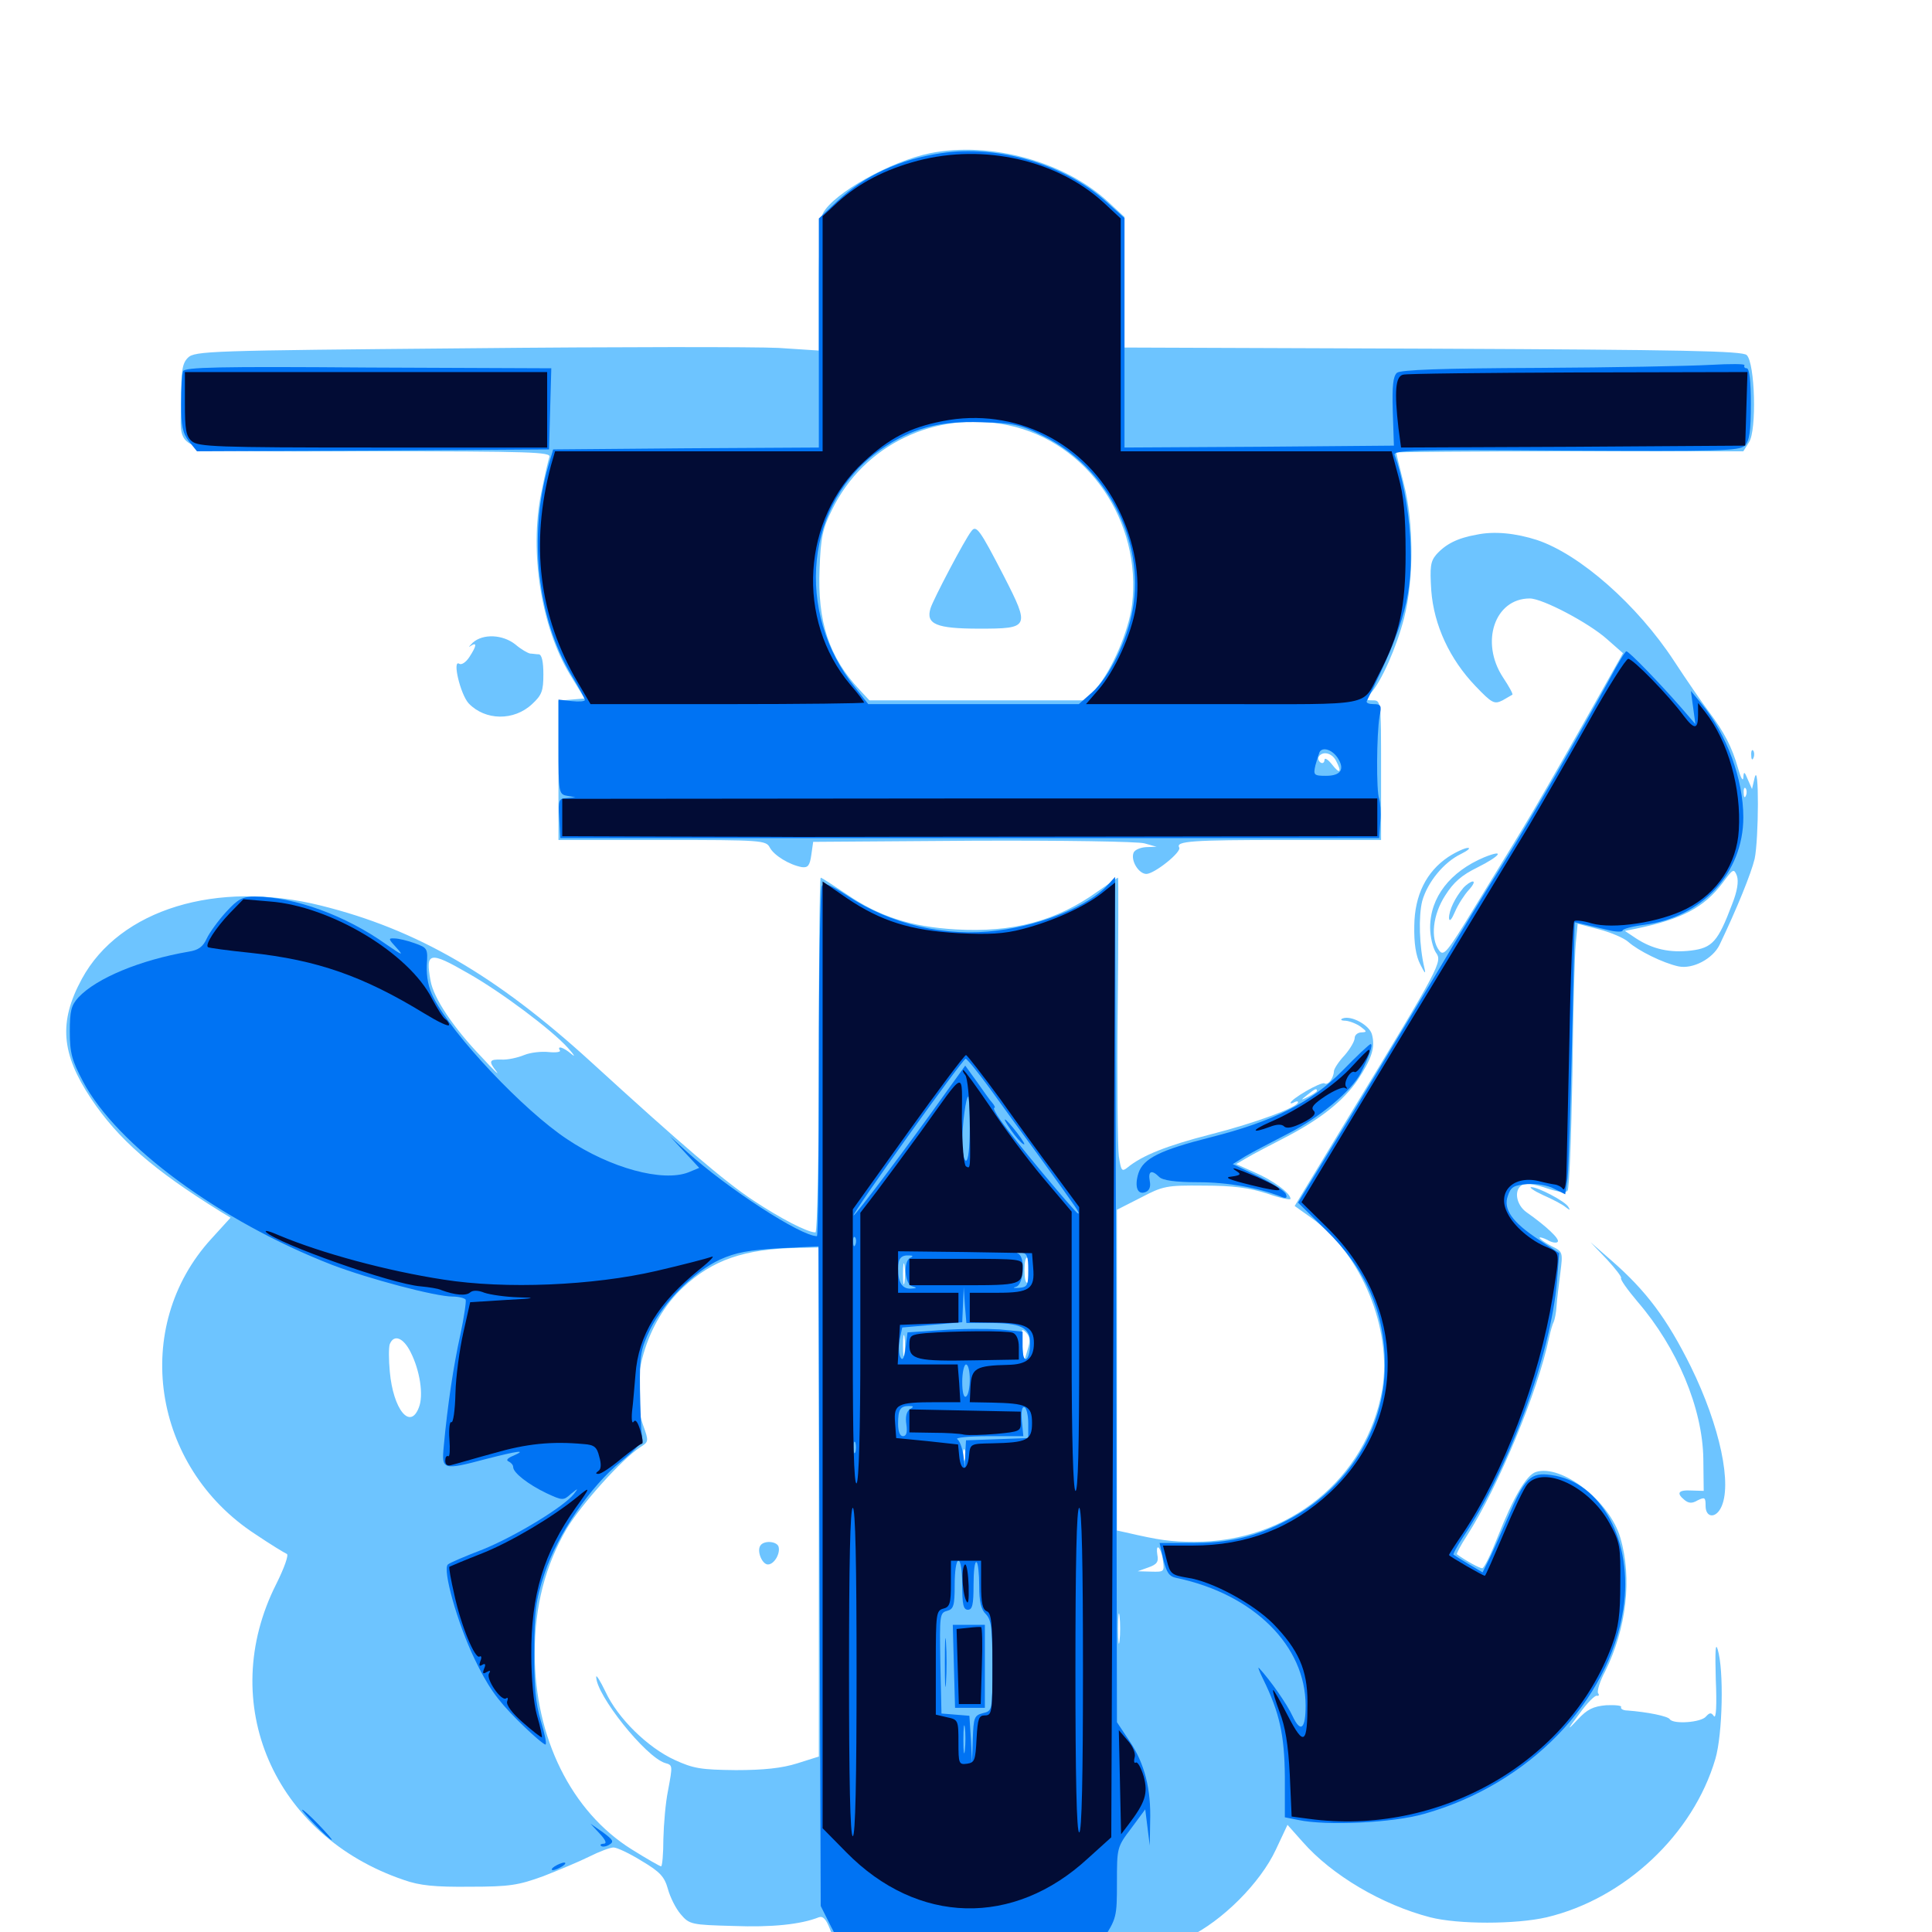 <svg xmlns="http://www.w3.org/2000/svg" viewBox="0 -1000 1000 1000">
	<path fill="#6dc4ff" d="M481.445 -920.703C461.133 -916.602 431.445 -900 425.977 -889.648C424.609 -887.305 423.828 -872.07 423.828 -852.148V-818.555L402.93 -819.922C391.406 -820.508 318.75 -820.508 241.406 -819.727C108.789 -818.555 100.781 -818.359 97.266 -814.844C94.336 -811.914 93.75 -808.203 93.75 -792.773C93.75 -763.867 83.984 -766.406 193.555 -766.406C274.609 -766.406 285.352 -766.016 284.375 -763.477C283.789 -761.914 281.836 -753.32 280.078 -744.531C274.023 -714.258 280.078 -675.586 294.922 -650.977L302.539 -638.477L295.703 -637.891L289.062 -637.305V-601.172V-565.234H342.773C394.336 -565.234 396.484 -565.039 398.438 -561.328C400.586 -557.227 408.594 -552.344 415.039 -551.172C418.164 -550.781 419.141 -551.953 419.922 -557.422L420.898 -564.258L503.516 -564.844C549.805 -565.039 588.867 -564.453 592.383 -563.477L598.633 -561.719L593.164 -561.523C590.234 -561.328 587.305 -560.156 586.719 -558.594C585.156 -554.492 589.453 -547.656 593.359 -547.656C597.461 -547.656 611.719 -558.984 610.352 -561.328C608.398 -564.648 616.992 -565.234 665.234 -565.234H714.844V-601.367C714.844 -637.109 714.844 -637.5 710.547 -637.5C706.836 -637.5 706.641 -637.695 709.375 -641.016C715.039 -647.266 722.852 -665.039 726.758 -680.078C731.836 -700 731.836 -729.492 726.562 -749.805C724.414 -758.203 722.656 -765.43 722.656 -765.82C722.656 -766.016 763.086 -766.406 812.5 -766.406H902.344L905.273 -771.094C909.375 -777.148 908.398 -812.109 904.102 -816.211C901.953 -818.359 871.484 -818.945 741.797 -819.531L582.031 -820.117V-853.906V-887.695L573.828 -895.312C551.172 -916.406 512.695 -926.953 481.445 -920.703ZM521.875 -779.883C562.891 -771.289 591.211 -730.078 585.938 -686.914C584.18 -673.438 575.781 -653.711 567.578 -643.945L562.109 -637.5H506.055H450L444.922 -642.969C429.102 -659.766 423.047 -678.32 424.219 -705.664C424.805 -721.68 425.781 -726.367 430.664 -736.133C447.07 -769.922 484.375 -787.695 521.875 -779.883ZM691.406 -606.445C694.727 -600.195 693.555 -599.023 689.453 -604.297C687.305 -607.031 685.547 -608.008 685.547 -606.641C685.547 -605.273 684.57 -604.688 683.594 -605.273C682.422 -606.055 682.031 -607.422 682.617 -608.398C684.57 -611.328 689.258 -610.352 691.406 -606.445ZM502.734 -725C499.414 -720.898 483.008 -689.648 481.641 -685.156C479.102 -676.953 484.57 -674.609 506.836 -674.609C532.812 -674.609 533.203 -675.195 519.727 -701.562C507.031 -726.172 505.273 -728.516 502.734 -725ZM764.258 -723.242C754.297 -721.484 748.242 -718.359 743.359 -712.891C740.43 -709.375 740.039 -706.641 740.82 -694.336C742.188 -676.367 750.391 -658.789 763.672 -644.922C772.266 -635.938 773.438 -635.352 777.734 -637.5C780.078 -638.867 782.422 -640.234 782.812 -640.43C783.203 -640.82 781.055 -644.727 777.93 -649.414C766.016 -667.578 773.633 -690.234 791.797 -690.234C798.438 -690.234 822.461 -677.539 831.836 -669.141L840.039 -661.914L819.141 -624.805C807.617 -604.492 793.75 -580.273 788.086 -571.094C782.617 -561.914 771.094 -543.359 762.695 -529.492C749.023 -507.031 747.266 -504.883 744.922 -508.008C740.234 -514.258 741.602 -526.562 748.047 -536.523C752.344 -543.359 756.641 -547.07 764.648 -550.977C776.758 -557.031 779.297 -560.742 768.164 -556.25C750.586 -548.828 740.234 -535.547 740.234 -519.922C740.234 -515.234 741.602 -509.57 743.164 -507.031C746.68 -502.148 746.094 -500.977 697.656 -421.289L670.117 -375.781L678.906 -369.531C704.688 -350.977 720.703 -312.109 715.43 -280.664C707.422 -234.766 666.797 -201.758 618.164 -201.953C606.055 -201.953 600.391 -202.734 582.617 -206.836L578.125 -207.812V-290.82V-373.828L590.43 -380.078C601.953 -386.133 603.711 -386.523 623.047 -386.328C638.477 -386.328 646.68 -385.156 655.859 -382.227C662.5 -379.883 667.969 -378.711 667.969 -379.492C667.969 -382.422 658.984 -389.062 649.414 -393.164L639.844 -397.461L645.508 -400.781C648.828 -402.734 657.422 -407.227 664.648 -410.938C683.203 -420.508 695.312 -430.078 702.734 -441.016C709.961 -451.953 711.914 -457.812 710.156 -464.453C708.984 -469.336 699.414 -474.609 694.922 -472.852C693.555 -472.266 694.141 -471.68 696.484 -471.68C698.633 -471.484 702.148 -470.117 704.297 -468.555C707.617 -466.016 707.617 -465.82 704.688 -465.625C702.734 -465.625 701.172 -464.258 701.172 -462.695C701.172 -461.133 698.828 -457.031 695.898 -453.711C692.773 -450.391 690.43 -446.68 690.43 -445.508C690.234 -441.797 687.305 -438.086 685.547 -439.258C683.789 -440.234 667.969 -431.055 667.969 -429.102C667.969 -428.711 668.945 -428.906 669.922 -429.492C671.094 -430.078 671.875 -430.078 671.875 -429.492C671.875 -426.953 649.805 -418.75 626.758 -412.891C603.906 -407.031 591.211 -401.953 583.594 -395.703C580.664 -393.359 580.273 -393.945 579.102 -401.562C578.516 -406.055 578.125 -440.43 578.516 -477.93C578.906 -515.234 578.906 -545.703 578.711 -545.703C578.32 -545.703 573.828 -542.578 568.555 -538.867C546.875 -523.242 524.219 -517.188 494.531 -518.945C471.484 -520.312 455.078 -525.586 438.281 -537.109C431.25 -541.797 425.391 -545.703 424.805 -545.703C424.219 -545.703 423.828 -504.492 423.828 -453.906C423.828 -402.539 423.047 -362.109 422.07 -362.109C417.969 -362.109 404.297 -369.141 389.844 -378.711C374.805 -388.672 353.32 -407.031 305.859 -450.391C256.836 -495.117 215.82 -518.945 166.211 -531.25C112.305 -544.727 61.914 -529.297 42.383 -493.359C30.273 -471.094 31.641 -454.688 47.07 -431.445C61.133 -410.352 79.297 -394.531 113.867 -373.047L119.336 -369.727L109.375 -358.789C67.773 -313.281 78.516 -240.82 132.227 -205.859C140.039 -200.586 147.461 -196.094 148.438 -195.703C149.609 -195.312 147.07 -188.281 142.969 -180.078C111.914 -118.555 141.602 -49.805 208.984 -26.953C217.188 -24.023 225.195 -23.242 243.164 -23.438C263.867 -23.438 268.359 -24.219 281.25 -28.906C289.258 -32.031 300 -36.523 305.078 -39.062C310.156 -41.602 315.82 -43.75 317.578 -43.75C319.336 -43.75 325.977 -40.625 332.227 -36.719C341.797 -31.055 343.945 -28.516 345.703 -22.266C346.875 -17.969 349.805 -12.109 352.344 -9.18C356.836 -3.906 357.812 -3.711 379.492 -3.125C399.414 -2.344 414.453 -3.906 423.828 -7.617C425.977 -8.398 427.539 -6.641 429.492 -1.758C433.594 9.766 450.977 25.781 468.164 33.984C482.422 40.82 484.57 41.211 501.953 41.211C525 41.211 536.914 37.5 553.711 24.414C561.719 18.359 568.164 14.844 571.68 14.844C581.25 14.844 601.758 8.984 615.039 2.734C632.617 -5.664 652.344 -25.391 660.352 -42.578L666.406 -55.469L674.219 -46.68C689.453 -29.297 715.43 -14.062 740.234 -7.617C754.688 -3.906 784.57 -3.906 800.586 -7.617C840.82 -17.188 876.367 -50.391 887.891 -89.648C891.602 -102.344 892.383 -135.547 889.062 -146.289C887.891 -150.195 887.695 -145.117 888.086 -130.664C888.672 -117.578 888.281 -110.156 887.109 -111.719C885.742 -113.672 884.961 -113.672 883.008 -111.523C880.469 -108.398 866.016 -107.422 864.258 -110.156C863.281 -111.719 852.734 -113.867 842.383 -114.648C840.039 -114.648 838.672 -115.625 839.062 -116.406C839.648 -117.188 836.133 -117.578 831.445 -117.383C824.609 -116.797 821.484 -115.234 816.602 -109.961C810.938 -103.906 810.938 -104.297 817.578 -113.086C821.484 -118.555 825.586 -122.656 826.562 -122.266C827.539 -122.07 827.93 -122.656 827.148 -123.633C826.562 -124.805 828.125 -129.883 830.859 -134.961C841.797 -157.031 844.922 -183.008 838.672 -204.102C833.203 -223.047 808.203 -242.383 794.922 -238.086C790.039 -236.523 783.203 -224.805 775.195 -204.492C771.68 -195.508 768.164 -188.281 767.188 -188.281C765.82 -188.281 758.984 -191.992 754.102 -195.508C753.711 -195.703 756.055 -200.195 759.375 -205.273C775.586 -230.469 796.094 -280.078 801.758 -307.422C802.539 -311.133 803.711 -315.039 804.297 -316.016C804.688 -316.992 805.469 -320.508 805.664 -323.828C805.859 -327.148 806.836 -334.961 807.617 -341.016C808.984 -351.953 808.984 -352.148 802.93 -355.078C799.609 -356.836 796.875 -358.789 796.875 -359.375C796.875 -359.766 798.633 -359.375 800.977 -358.203C803.125 -356.836 805.664 -356.445 806.25 -357.227C807.617 -358.594 800 -365.625 790.234 -372.461C784.375 -376.562 783.398 -384.961 788.477 -386.914C790.234 -387.695 795.703 -386.719 800.586 -384.961C805.859 -383.203 810.156 -382.422 811.328 -383.594C812.305 -384.57 813.281 -411.523 813.867 -443.555C814.258 -475.586 815.039 -506.25 815.625 -511.719L816.602 -521.875L827.734 -518.945C833.789 -517.383 840.625 -514.453 842.773 -512.5C848.047 -507.812 860.742 -501.562 868.75 -499.805C876.172 -498.242 886.523 -503.711 890.039 -510.938C899.023 -529.688 906.445 -548.047 908.203 -555.469C910.352 -565.625 910.547 -606.641 908.203 -597.461L906.836 -591.602L904.688 -596.484C902.93 -600.781 902.539 -600.977 902.344 -597.461C902.148 -595.312 900.977 -597.461 899.609 -602.344C896.484 -613.281 892.578 -620.898 884.375 -631.836C880.859 -636.523 872.656 -648.438 866.406 -658.008C847.461 -686.914 817.773 -713.086 795.508 -720.508C784.57 -724.023 773.438 -725.195 764.258 -723.242ZM903.711 -588.281C903.125 -586.719 902.539 -587.305 902.539 -589.453C902.344 -591.602 902.93 -592.773 903.516 -591.992C904.102 -591.406 904.297 -589.648 903.711 -588.281ZM896.484 -531.836C889.258 -512.695 886.328 -509.375 875.391 -508.008C864.258 -506.641 855.273 -508.789 846.875 -514.258L841.016 -518.164L846.875 -519.336C870.508 -524.219 882.031 -530.273 891.602 -542.969C897.07 -550.391 897.461 -550.586 899.023 -546.68C900 -543.75 899.219 -538.672 896.484 -531.836ZM242.188 -496.289C259.18 -486.719 285.547 -466.992 293.945 -457.617C297.266 -453.906 298.047 -452.539 295.703 -454.492C291.602 -458.008 288.086 -458.984 289.844 -456.25C290.234 -455.469 287.695 -455.078 283.984 -455.469C280.273 -455.859 274.609 -455.273 271.289 -453.906C267.969 -452.539 262.695 -451.367 259.57 -451.562C253.125 -451.758 252.734 -450.781 257.031 -445.312C258.789 -442.969 255.273 -446.289 249.414 -452.734C234.57 -468.164 224.414 -483.398 222.852 -492.383C220.117 -507.227 222.266 -507.812 242.188 -496.289ZM681.641 -435.352C681.641 -434.961 679.688 -433.594 677.344 -432.422C673.047 -430.273 673.047 -430.469 676.562 -433.203C680.664 -436.523 681.641 -436.914 681.641 -435.352ZM423.828 -222.461V-90.82L412.695 -87.305C404.688 -84.766 395.117 -83.789 380.859 -83.789C362.891 -83.984 358.984 -84.57 349.219 -89.062C335.156 -95.508 319.727 -110.742 313.477 -124.219C310.742 -129.883 308.594 -133.398 308.594 -132.031C308.594 -122.656 333.984 -90.82 344.141 -87.5C348.242 -86.328 348.242 -86.523 345.703 -72.852C344.531 -67.188 343.555 -56.055 343.359 -48.242C343.359 -40.43 342.773 -33.984 342.188 -33.984C341.602 -33.984 334.766 -37.891 326.953 -42.773C295.703 -62.305 276.758 -100.586 276.758 -144.336C276.758 -168.75 282.227 -189.648 293.359 -208.789C301.172 -221.68 321.875 -244.727 331.445 -250.977C335.742 -253.711 335.938 -253.906 332.812 -262.5C325.195 -283.984 334.375 -315.82 353.516 -333.594C368.75 -347.852 385.156 -353.516 412.695 -354.102L423.828 -354.297ZM533.203 -342.578C533.203 -339.453 532.617 -336.523 531.836 -336.133C530.859 -335.547 530.273 -338.477 530.273 -342.578C530.273 -346.68 530.859 -349.609 531.836 -349.023C532.617 -348.633 533.203 -345.703 533.203 -342.578ZM468.164 -336.328C467.773 -333.789 467.383 -335.742 467.383 -340.625C467.383 -345.508 467.773 -347.461 468.164 -345.117C468.555 -342.578 468.555 -338.672 468.164 -336.328ZM531.836 -301.172L529.883 -294.727L529.102 -303.906C528.32 -311.914 528.711 -312.695 531.055 -310.352C533.203 -308.203 533.398 -306.055 531.836 -301.172ZM468.164 -299.219C467.773 -296.68 467.383 -298.633 467.383 -303.516C467.383 -308.398 467.773 -310.352 468.164 -308.008C468.555 -305.469 468.555 -301.562 468.164 -299.219ZM212.5 -300.195C217.383 -290.625 219.336 -277.734 216.797 -271.484C212.305 -259.57 203.516 -270.508 201.758 -290.039C201.172 -296.289 201.172 -302.734 201.758 -304.297C203.906 -309.57 208.789 -307.617 212.5 -300.195ZM532.617 -264.062C533.203 -265.43 533.008 -267.188 532.422 -267.773C531.836 -268.555 531.25 -267.383 531.445 -265.234C531.445 -263.086 532.031 -262.5 532.617 -264.062ZM499.414 -244.531C498.828 -243.164 498.438 -244.141 498.438 -246.875C498.438 -249.609 498.828 -250.586 499.414 -249.414C499.805 -248.047 499.805 -245.703 499.414 -244.531ZM601.953 -192.188C602.734 -186.523 602.539 -186.328 595.898 -186.523L588.867 -186.719L594.336 -188.672C598.828 -190.234 599.805 -191.602 599.023 -195.312C598.633 -197.852 598.828 -199.414 599.609 -199.023C600.391 -198.438 601.562 -195.508 601.953 -192.188ZM579.492 -150.781C579.102 -147.266 578.711 -150 578.711 -157.031C578.711 -164.062 579.102 -166.797 579.492 -163.477C579.883 -159.961 579.883 -154.102 579.492 -150.781ZM393.555 -200C391.602 -197.07 394.531 -190.234 397.461 -190.234C400.781 -190.234 404.102 -196.094 402.93 -199.609C401.758 -202.344 395.312 -202.734 393.555 -200ZM244.727 -667.383C242.773 -665.43 242.188 -664.648 243.555 -665.625C247.07 -667.969 246.68 -665.625 242.969 -659.961C241.211 -657.227 238.867 -655.664 237.695 -656.445C233.984 -658.789 238.281 -640.625 242.578 -635.938C251.172 -626.953 266.016 -626.758 275.391 -635.547C280.469 -640.234 281.25 -642.383 281.25 -650.977C281.25 -657.422 280.469 -661.133 278.906 -661.328C277.539 -661.328 275.391 -661.719 274.414 -661.719C273.242 -661.914 269.727 -663.867 266.797 -666.406C260.156 -671.68 250 -672.07 244.727 -667.383ZM906.445 -608.984C906.445 -606.836 907.031 -606.25 907.617 -607.812C908.203 -609.18 908.008 -610.938 907.422 -611.523C906.836 -612.305 906.25 -611.133 906.445 -608.984ZM749.609 -556.445C738.281 -548.828 732.227 -536.719 732.031 -520.898C731.836 -511.914 732.812 -505.273 735.156 -500.781C737.5 -496.094 738.086 -495.508 737.305 -498.828C734.57 -510.156 734.18 -525.781 736.133 -533.594C738.867 -543.359 747.266 -553.711 756.25 -558.008C759.766 -559.766 761.328 -561.133 759.766 -561.133C758.203 -561.133 753.516 -558.984 749.609 -556.445ZM757.422 -540.43C753.125 -535.352 750 -528.906 750 -524.805C750.195 -522.656 751.367 -524.023 753.125 -528.125C754.688 -531.836 758.008 -536.914 760.156 -539.258C762.5 -541.797 763.477 -543.75 762.305 -543.75C761.328 -543.75 758.984 -542.188 757.422 -540.43ZM798.633 -381.445C803.516 -379.297 808.789 -376.562 810.352 -375.195C812.695 -373.438 812.891 -373.438 811.719 -375.391C809.961 -378.32 796.094 -385.547 792.578 -385.547C791.211 -385.547 793.945 -383.594 798.633 -381.445ZM831.641 -348.242C836.133 -343.359 839.453 -339.062 839.062 -338.477C838.477 -337.891 842.383 -332.422 847.656 -326.172C868.164 -302.344 881.25 -271.094 881.641 -244.922L881.836 -228.32L875.586 -228.516C868.555 -228.906 867.578 -227.148 871.875 -223.633C874.023 -221.875 875.781 -221.68 878.711 -223.438C882.422 -225.195 882.812 -225 882.812 -220.508C882.812 -214.648 887.695 -213.867 890.625 -219.336C896.875 -231.055 890.234 -261.914 875.195 -292.578C862.891 -317.383 852.148 -331.836 833.984 -347.656L823.242 -357.031Z"/>
	<path fill="#0073f3" d="M487.109 -920.703C465.82 -917.578 447.266 -908.984 433.398 -895.898L423.828 -886.914V-827.734V-768.359L355.078 -767.969L286.328 -767.383L283.789 -758.789C273.438 -722.852 278.125 -679.688 295.898 -650.391C299.609 -644.141 302.734 -638.477 302.734 -637.695C302.734 -636.914 299.609 -636.719 295.898 -637.109L289.062 -637.891V-613.477C289.062 -589.648 289.258 -588.867 293.555 -588.086L297.852 -587.305L293.359 -586.914C289.258 -586.719 288.867 -585.938 289.453 -576.562L290.039 -566.211H501.953H713.867L714.453 -574.805C714.844 -579.492 714.453 -584.766 713.867 -586.523C712.305 -590.234 712.5 -619.922 714.062 -629.297C715.234 -634.766 714.844 -635.547 710.938 -635.547C708.594 -635.547 707.031 -636.133 707.422 -637.109C727.539 -677.539 731.641 -693.359 729.883 -722.461C728.906 -737.695 725.586 -754.492 721.875 -764.453C720.703 -766.992 731.25 -767.383 810.352 -766.797C890.625 -766.406 900.195 -766.602 903.125 -769.336C905.469 -771.875 906.25 -776.562 906.25 -791.016C906.25 -802.539 905.469 -809.375 904.102 -809.375C903.125 -809.375 902.539 -809.961 902.93 -810.938C903.516 -811.719 895.508 -811.719 885.156 -811.133C874.609 -810.547 834.57 -809.766 796.094 -809.57C746.094 -809.375 725 -808.594 723.047 -807.031C721.094 -805.273 720.508 -800.391 720.898 -787.109L721.484 -769.336L651.758 -768.75L582.031 -768.359V-827.734V-887.109L572.461 -895.703C550.977 -915.039 516.211 -925.195 487.109 -920.703ZM539.844 -774.414C572.852 -758.203 592.578 -720.312 586.328 -684.766C583.594 -668.75 574.219 -649.414 565.234 -641.602L558.398 -635.547H503.906H449.414L442.773 -643.945C410.938 -683.203 416.992 -740.43 455.664 -767.188C471.875 -778.32 485.742 -782.227 508.008 -781.445C524.609 -781.055 528.125 -780.273 539.844 -774.414ZM692.188 -608.008C696.289 -601.953 694.141 -598.438 686.328 -598.438C680.078 -598.438 679.688 -598.828 680.859 -603.906C681.641 -606.836 682.617 -609.766 683.008 -610.742C684.57 -613.477 689.258 -612.109 692.188 -608.008ZM455.078 -600.391C455.078 -602.539 454.297 -604.297 453.125 -604.297C452.148 -604.297 451.172 -602.539 451.172 -600.391C451.172 -598.242 452.148 -596.484 453.125 -596.484C454.297 -596.484 455.078 -598.242 455.078 -600.391ZM460.938 -602.93C460.938 -606.445 457.812 -603.711 457.617 -600C457.227 -596.484 457.617 -596.094 458.984 -598.438C459.961 -600 460.938 -601.953 460.938 -602.93ZM479.102 -599.414C480.469 -602.734 479.297 -603.32 477.539 -600.195C476.758 -599.023 476.562 -597.852 477.148 -597.266C477.539 -596.68 478.516 -597.656 479.102 -599.414ZM489.648 -598.047C490.234 -599.414 490.039 -601.172 489.453 -601.758C488.867 -602.539 488.281 -601.367 488.477 -599.219C488.477 -597.07 489.062 -596.484 489.648 -598.047ZM497.461 -598.047C498.047 -599.414 497.852 -601.172 497.266 -601.758C496.68 -602.539 496.094 -601.367 496.289 -599.219C496.289 -597.07 496.875 -596.484 497.461 -598.047ZM506.445 -599.414C507.812 -602.734 506.641 -603.32 504.883 -600.195C504.102 -599.023 503.906 -597.852 504.492 -597.266C504.883 -596.68 505.859 -597.656 506.445 -599.414ZM525.977 -599.414C527.344 -602.734 526.172 -603.32 524.414 -600.195C523.633 -599.023 523.438 -597.852 524.023 -597.266C524.414 -596.68 525.391 -597.656 525.977 -599.414ZM533.203 -599.414C533.203 -600.977 532.422 -602.344 531.25 -602.344C530.273 -602.344 529.883 -600.977 530.469 -599.414C531.25 -597.852 532.031 -596.484 532.422 -596.484C532.812 -596.484 533.203 -597.852 533.203 -599.414ZM545.703 -599.414C546.289 -600.977 545.898 -602.344 544.922 -602.344C543.75 -602.344 542.969 -600.977 542.969 -599.414C542.969 -597.852 543.359 -596.484 543.75 -596.484C544.141 -596.484 544.922 -597.852 545.703 -599.414ZM556.641 -600.586C556.641 -601.562 554.688 -602.344 552.344 -602.148C549.805 -602.148 549.023 -601.562 550.391 -600.977C551.562 -600.586 552.344 -599.219 551.758 -598.242C550.977 -597.266 551.953 -597.07 553.516 -597.656C555.273 -598.242 556.641 -599.609 556.641 -600.586ZM630.078 -597.07C630.664 -597.656 630.859 -599.219 630.469 -600.586C629.688 -602.734 629.297 -602.734 628.125 -600.586C626.367 -598.047 628.125 -595.117 630.078 -597.07ZM641.406 -599.414C640.625 -600.977 639.844 -602.344 639.453 -602.344C639.062 -602.344 638.672 -600.977 638.672 -599.414C638.672 -597.852 639.453 -596.484 640.625 -596.484C641.602 -596.484 641.992 -597.852 641.406 -599.414ZM636.719 -599.609C636.719 -600 635.938 -600.391 634.766 -600.391C633.789 -600.391 632.812 -599.414 632.812 -598.242C632.812 -597.266 633.789 -596.875 634.766 -597.461C635.938 -598.047 636.719 -599.023 636.719 -599.609ZM647.461 -598.438C646.875 -599.609 645.898 -600.391 645.312 -600.391C644.922 -600.391 644.531 -599.609 644.531 -598.438C644.531 -597.461 645.508 -596.484 646.68 -596.484C647.656 -596.484 648.047 -597.461 647.461 -598.438ZM654.297 -598.438C654.297 -599.609 653.32 -600.391 652.148 -600.391C651.172 -600.391 650.781 -599.609 651.367 -598.438C651.953 -597.461 652.93 -596.484 653.516 -596.484C653.906 -596.484 654.297 -597.461 654.297 -598.438ZM660.156 -598.438C660.156 -599.609 659.375 -600.391 658.203 -600.391C657.227 -600.391 656.25 -599.609 656.25 -598.438C656.25 -597.461 657.227 -596.484 658.203 -596.484C659.375 -596.484 660.156 -597.461 660.156 -598.438ZM673.828 -599.609C673.828 -600 673.047 -600.391 671.875 -600.391C670.898 -600.391 669.922 -599.414 669.922 -598.242C669.922 -597.266 670.898 -596.875 671.875 -597.461C673.047 -598.047 673.828 -599.023 673.828 -599.609ZM487.891 -589.258C495.117 -589.648 489.062 -589.844 474.609 -589.844C460.156 -589.844 454.102 -589.648 461.523 -589.258C468.75 -588.867 480.469 -588.867 487.891 -589.258ZM532.617 -589.453C533.398 -590.039 532.227 -590.625 530.078 -590.43C527.93 -590.43 527.344 -589.844 528.906 -589.258C530.273 -588.672 532.031 -588.867 532.617 -589.453ZM640.234 -589.258C643.164 -589.648 640.625 -590.039 634.766 -590.039C628.906 -590.039 626.367 -589.648 629.492 -589.258C632.422 -588.867 637.109 -588.867 640.234 -589.258ZM94.727 -807.812C94.141 -806.25 93.75 -798.828 93.75 -791.016C93.75 -779.492 94.531 -775.781 97.852 -771.484L101.953 -766.406L192.969 -766.797L284.18 -767.383L284.766 -788.281L285.352 -809.375L190.43 -809.766C113.086 -810.352 95.508 -809.961 94.727 -807.812ZM833.203 -648.633C817.773 -620.312 791.992 -575.391 777.734 -552.539C769.531 -539.648 754.883 -515.43 745.117 -498.828C735.156 -482.227 714.648 -448.047 699.609 -423.047L671.875 -377.539L686.133 -363.477C707.031 -343.164 716.797 -320.703 716.797 -293.555C716.797 -260.156 697.461 -229.297 666.211 -213.086C649.805 -204.492 635.938 -201.172 616.016 -201.367H600.195L602.148 -192.773C603.906 -185.938 605.078 -183.984 609.18 -183.203C649.023 -174.805 675.781 -148.047 675.781 -117.188C675.781 -105.078 673.242 -102.93 669.141 -111.523C666.211 -117.969 657.227 -130.664 651.758 -136.523C650.781 -137.695 651.758 -134.961 653.906 -130.664C662.305 -113.477 664.844 -101.953 665.039 -80.469V-59.375L671.875 -58.008C686.328 -54.883 720.898 -56.445 737.109 -61.133C791.211 -76.367 832.812 -119.141 840.234 -167.188C845.508 -202.148 828.906 -233.008 802.93 -236.523C792.188 -238.086 789.258 -235.156 780.273 -214.062C776.172 -204.688 771.68 -194.531 770.117 -191.602L767.383 -186.133L760.156 -190.43C756.25 -192.773 752.539 -195.117 752.344 -195.312C751.953 -195.508 754.102 -199.609 757.227 -204.297C780.664 -238.867 802.734 -299.219 805.859 -336.523L807.031 -351.367L796.68 -358.203C782.617 -367.383 777.93 -374.219 780.469 -381.055C782.031 -385.742 783.594 -386.523 790.43 -387.109C795.117 -387.5 801.172 -386.523 804.297 -384.766L810.156 -381.836L811.328 -390.039C811.914 -394.531 812.891 -426.172 813.672 -460.352L815.039 -522.656L820.117 -521.484C822.852 -520.898 828.516 -519.531 832.617 -518.555C836.523 -517.578 839.844 -517.578 839.844 -518.359C839.844 -519.141 844.727 -520.508 850.781 -521.289C880.859 -525 902.344 -548.242 902.344 -576.953C902.344 -596.68 893.75 -619.922 880.859 -635.547L875.195 -642.383L876.367 -633.789L877.539 -625.195L870.117 -633.789C859.18 -646.289 843.164 -662.891 841.797 -662.891C841.211 -662.891 837.305 -656.445 833.203 -648.633ZM573.242 -541.797C563.672 -531.25 539.648 -521.289 516.406 -518.359C489.453 -514.844 461.133 -521.484 438.672 -536.328C429.883 -541.992 426.758 -543.359 425.391 -541.406C424.609 -540.039 423.828 -498.633 423.828 -449.609C423.828 -400.391 423.438 -360.156 422.852 -360.156C414.453 -360.156 376.367 -384.961 355.469 -403.906L346.68 -411.914L354.297 -403.711L361.914 -395.508L356.25 -393.164C342.969 -388.086 316.016 -395.312 293.555 -410.352C271.094 -425.195 234.375 -464.062 224.414 -483.594C221.68 -488.867 220.703 -494.336 220.898 -500.391C221.484 -508.984 221.289 -509.375 214.844 -511.719C211.133 -513.086 206.25 -514.258 204.297 -514.258C200.781 -514.453 200.977 -514.062 205.273 -509.375C209.18 -505.078 208.203 -505.469 200 -511.133C178.906 -526.172 152.539 -535.742 132.031 -535.938C125.586 -535.938 123.242 -534.766 116.992 -527.93C112.891 -523.438 108.398 -517.188 107.031 -514.258C105.078 -509.961 102.734 -508.203 97.656 -507.422C72.656 -503.125 50 -493.75 40.625 -483.789C36.914 -479.688 36.133 -476.953 36.133 -466.016C36.133 -454.883 37.305 -450.977 42.969 -440.234C60.352 -407.227 114.062 -367.773 171.875 -345.312C190.82 -338.086 225.391 -328.906 234.18 -328.906C237.305 -328.906 240.43 -328.125 241.016 -327.344C241.406 -326.562 240.234 -318.359 238.281 -309.18C234.766 -293.359 231.641 -272.656 229.688 -251.367C228.516 -239.062 229.102 -238.867 251.953 -244.922C267.969 -249.023 273.242 -249.805 265.625 -246.484C262.695 -245.312 261.719 -244.141 263.281 -243.555C264.453 -242.969 265.625 -241.797 265.625 -240.625C265.625 -237.695 273.438 -231.641 282.812 -227.148C291.211 -223.242 291.602 -223.242 295.508 -226.758C299.414 -229.883 299.414 -229.883 297.07 -226.758C291.992 -220.117 266.406 -204.688 250 -198.047C240.82 -194.531 232.617 -191.016 231.836 -190.234C228.906 -187.695 236.719 -159.961 245.508 -141.602C252.344 -127.344 257.031 -120.508 267.773 -109.766C275.391 -102.148 282.031 -96.484 282.422 -97.07C283.008 -97.656 281.836 -103.125 279.883 -109.375C277.344 -117.969 276.367 -126.953 276.562 -145.312C276.562 -166.211 277.344 -171.875 281.836 -185.547C288.477 -205.664 305.664 -230.859 321.484 -243.555C330.273 -250.781 332.812 -253.906 332.227 -257.227C331.836 -259.57 331.445 -270.312 331.25 -281.055C331.055 -298.828 331.641 -301.562 336.523 -311.914C343.75 -326.367 359.18 -341.797 372.656 -348.047C380.859 -351.758 387.5 -352.93 403.32 -353.906L423.633 -354.883L424.219 -184.18L424.805 -13.477L430.273 -2.539C444.531 26.562 481.25 44.727 515.625 40.039C538.672 36.719 557.617 24.609 570.508 4.492C577.93 -7.031 578.125 -7.617 578.125 -25.586C578.125 -43.555 578.125 -43.945 585.547 -53.711L592.773 -63.477L593.945 -54.102L595.117 -44.727L595.312 -56.836C595.898 -74.023 592.383 -87.305 584.766 -98.633L578.125 -108.594L577.734 -327.344L577.148 -546.094ZM512.109 -436.914C518.164 -428.516 530.469 -411.523 539.648 -399.023C557.812 -373.828 559.18 -371.875 558.008 -371.875C556.836 -371.875 523.633 -411.719 517.773 -420.312C515.43 -423.633 513.867 -426.562 514.648 -426.562C515.234 -426.562 514.844 -427.734 513.672 -429.102C512.5 -430.273 508.984 -435.352 505.664 -440.039L499.609 -448.438L490.039 -435.156C469.922 -406.836 442.383 -370.312 441.797 -370.898C440.82 -371.68 498.242 -451.953 499.805 -451.953C500.586 -451.953 506.055 -445.117 512.109 -436.914ZM501.953 -415.82C501.953 -406.055 501.172 -399.219 500 -399.219C499.023 -399.219 498.047 -403.32 498.047 -408.594C498.047 -418.164 500 -432.422 501.172 -432.422C501.562 -432.422 501.953 -425 501.953 -415.82ZM442.773 -355.859C442.188 -354.297 441.602 -354.883 441.602 -357.031C441.406 -359.18 441.992 -360.352 442.578 -359.57C443.164 -358.984 443.359 -357.227 442.773 -355.859ZM532.227 -342.578C532.227 -334.57 531.836 -333.789 527.344 -333.398C524.609 -333.203 523.828 -333.398 525.977 -333.984C529.883 -335.156 530.859 -349.414 526.953 -351.172C525.586 -351.758 526.172 -352.148 528.32 -351.758C531.641 -351.367 532.227 -349.805 532.227 -342.578ZM471.289 -349.023C467.383 -347.461 468.164 -335.156 472.266 -334.18C474.805 -333.398 474.609 -333.203 471.484 -333.008C466.992 -332.812 464.844 -336.133 464.844 -343.359C464.844 -348.633 466.406 -350.391 470.508 -350.195C472.461 -350.195 472.852 -349.805 471.289 -349.023ZM511.719 -315.234C528.516 -315.234 533.203 -312.891 533.203 -304.688C533.203 -300.977 532.422 -297.266 531.25 -296.68C530.078 -295.898 529.297 -298.438 529.297 -303.125V-310.742L517.188 -311.914C510.352 -312.305 497.07 -312.305 487.305 -311.523L469.727 -310.352L468.75 -302.539C468.164 -297.266 467.188 -295.508 466.211 -297.266C465.234 -298.633 465.039 -302.734 465.625 -306.445L466.992 -312.891L482.422 -314.258L498.047 -315.625L498.438 -324.805L498.828 -333.789L499.414 -324.609L500.195 -315.234ZM501.953 -286.133C501.953 -281.836 501.172 -277.734 500 -277.148C498.828 -276.367 498.047 -279.492 498.047 -284.766C498.047 -289.648 499.023 -293.75 500 -293.75C501.172 -293.75 501.953 -290.234 501.953 -286.133ZM470.898 -270.508C469.141 -269.336 468.555 -266.602 469.141 -262.695C469.727 -258.594 469.141 -256.641 467.383 -256.641C465.82 -256.641 464.844 -258.984 464.844 -263.086C464.844 -270.508 466.016 -272.266 470.508 -272.266C473.047 -272.266 473.047 -271.875 470.898 -270.508ZM532.227 -263.281V-255.664L516.211 -255.078L500 -254.492L499.609 -247.266L499.414 -240.039L498.633 -246.875C498.047 -250.586 496.68 -254.297 495.508 -255.078C494.141 -255.859 501.367 -256.641 511.523 -256.641H529.688L528.906 -264.453C528.516 -269.336 528.906 -272.07 530.273 -271.68C531.25 -271.289 532.227 -267.578 532.227 -263.281ZM484.961 -255.273C486.133 -255.859 484.766 -256.25 481.445 -256.25C478.32 -256.25 477.148 -255.859 479.102 -255.273C480.859 -254.883 483.594 -254.883 484.961 -255.273ZM442.773 -248.438C442.188 -247.07 441.797 -248.047 441.797 -250.781C441.797 -253.516 442.188 -254.492 442.773 -253.32C443.164 -251.953 443.164 -249.609 442.773 -248.438ZM498.047 -179.492C498.047 -169.531 498.633 -166.797 500.977 -166.797C503.32 -166.797 503.906 -169.531 503.906 -179.688C503.906 -186.719 504.492 -191.992 505.469 -191.406C506.25 -191.016 506.836 -185.352 506.836 -179.102C506.836 -170.898 507.812 -166.797 510.352 -164.453C513.086 -161.523 513.672 -157.227 513.672 -137.695C513.672 -114.648 513.672 -114.453 508.789 -113.281C504.297 -112.109 503.906 -111.133 503.516 -99.805L503.125 -87.695L502.539 -99.805L501.758 -111.914L494.531 -112.5L487.305 -113.086L486.719 -139.062C486.328 -163.867 486.328 -165.234 490.234 -166.211C493.555 -167.188 494.141 -168.75 494.141 -179.688C494.141 -186.719 494.922 -192.188 496.094 -192.188C497.266 -192.188 498.047 -186.719 498.047 -179.492ZM499.414 -94.141C499.023 -90.625 498.633 -92.969 498.633 -99.414C498.633 -105.859 499.023 -108.789 499.414 -105.859C499.805 -102.93 499.805 -97.656 499.414 -94.141ZM523.438 -414.844C525.586 -411.719 528.516 -408.398 529.688 -407.812C531.055 -407.031 529.492 -409.57 526.562 -413.477C519.922 -422.07 517.578 -423.242 523.438 -414.844ZM489.062 -139.453C489.062 -128.125 489.258 -123.633 489.648 -129.297C490.039 -134.766 490.039 -144.141 489.648 -149.805C489.258 -155.273 489.062 -150.781 489.062 -139.453ZM493.75 -137.5L494.336 -116.016H502.148H509.766V-137.5V-158.984H501.562H493.164ZM694.922 -445.898C678.711 -429.297 658.984 -419.531 626.562 -411.328C600.391 -404.688 591.797 -400.391 589.258 -392.773C587.109 -385.938 588.672 -381.25 592.969 -383.008C594.922 -383.789 595.703 -385.742 595.117 -388.672C594.141 -393.945 596.094 -394.727 600 -390.82C601.758 -389.062 608.203 -388.086 620.117 -388.086C635.547 -388.086 651.562 -385.156 662.891 -380.664C665.625 -379.492 666.406 -379.883 665.625 -381.836C665.234 -383.398 658.789 -387.5 651.562 -391.016L638.086 -397.461L644.336 -401.367C647.656 -403.32 657.617 -408.594 666.406 -413.086C682.617 -421.289 699.414 -435.156 704.297 -444.531C708.594 -452.93 710.938 -459.766 709.375 -459.57C708.594 -459.375 702.148 -453.32 694.922 -445.898ZM163.086 -55.469C167.188 -51.172 171.094 -47.656 171.68 -47.656C172.266 -47.656 169.141 -51.172 165.039 -55.469C160.938 -59.766 157.031 -63.281 156.445 -63.281C155.859 -63.281 158.984 -59.766 163.086 -55.469ZM310.352 -50.977C313.477 -47.656 314.258 -45.703 312.5 -45.703C311.133 -45.703 310.352 -45.117 311.133 -44.531C311.719 -43.945 313.672 -44.141 315.234 -45.117C317.969 -46.68 317.383 -47.656 312.109 -51.562L305.664 -56.055ZM287.109 -33.984C285.547 -33.008 285.156 -32.031 286.133 -32.031C287.305 -32.031 289.453 -33.008 291.016 -33.984C292.578 -34.961 293.164 -35.938 291.992 -35.938C291.016 -35.938 288.672 -34.961 287.109 -33.984Z"/>
	<path fill="#020c35" d="M475 -916.797C458.008 -912.305 444.336 -905.078 433.594 -895.312L425.781 -888.086V-827.344V-766.406H356.445H287.305L285.156 -758.984C274.414 -718.359 278.906 -681.25 299.023 -646.875L305.664 -635.547H376.562C415.43 -635.547 447.266 -635.938 447.266 -636.328C447.266 -636.719 444.141 -641.016 440.039 -645.703C411.914 -679.102 415.039 -731.445 447.07 -760.938C460.352 -773.242 470.898 -778.711 487.891 -782.031C525.195 -789.453 562.305 -770.898 579.102 -736.133C587.305 -719.336 590.43 -701.367 587.891 -685.547C585.547 -671.484 576.953 -652.539 568.359 -642.773L562.109 -635.547H632.812C712.305 -635.547 704.688 -633.984 713.867 -651.367C724.414 -671.68 727.539 -685.352 727.539 -713.672C727.539 -733.398 726.562 -743.359 723.828 -753.32L720.312 -766.406H650.195H580.078V-826.758V-886.914L571.484 -894.922C547.266 -917.188 509.375 -925.781 475 -916.797ZM95.703 -791.211C95.703 -777.734 96.289 -774.219 99.219 -771.68C102.539 -768.75 111.914 -768.359 192.969 -768.359H283.203V-787.891V-807.422H189.453H95.703ZM726.172 -806.055C722.266 -805.078 721.68 -797.266 723.828 -778.516L725.195 -768.359L814.258 -768.75L903.32 -769.336L903.906 -788.477L904.492 -807.422L816.992 -807.227C768.945 -807.031 727.93 -806.641 726.172 -806.055ZM822.266 -626.367C812.305 -608.594 798.242 -584.18 791.211 -572.266C783.984 -560.352 754.492 -511.719 725.781 -464.258L673.633 -377.734L687.109 -364.453C728.125 -324.023 728.711 -265.234 688.477 -227.539C668.555 -208.984 645.312 -200 616.992 -200H601.953L603.906 -192.383C605.664 -185.352 606.445 -184.766 614.453 -183.398C627.148 -181.641 648.438 -170.117 658.984 -159.57C672.07 -146.094 676.758 -135.742 676.758 -118.945C676.758 -97.07 675 -95.703 666.602 -111.914C662.695 -119.531 659.18 -125.586 658.984 -125.195C658.594 -124.805 660.156 -119.727 662.305 -113.867C665.234 -106.445 666.797 -97.07 667.578 -81.641L668.555 -59.766L677.344 -58.594C744.727 -49.414 812.109 -87.891 834.375 -148.438C837.695 -157.422 838.672 -164.453 838.672 -180.469C838.867 -199.609 838.477 -201.758 833.008 -211.719C822.656 -230.469 799.219 -241.602 790.625 -231.836C788.867 -229.883 783.398 -218.359 778.32 -206.25C773.242 -194.336 768.945 -184.375 768.555 -184.375C767.578 -184.375 750 -194.531 750 -195.117C750 -195.508 753.125 -200.391 757.031 -206.055C778.32 -237.695 796.68 -286.133 803.711 -329.102C807.422 -352.734 807.617 -351.367 800.586 -354.492C792.383 -357.812 783.594 -365.234 780.273 -372.07C774.609 -383.008 783.203 -391.797 796.484 -388.672C799.414 -387.891 803.125 -387.109 804.688 -386.914C806.25 -386.719 808.203 -385.742 808.984 -384.57C809.766 -383.594 810.547 -386.523 810.742 -391.406C810.938 -396.289 811.523 -427.539 812.305 -461.133C812.891 -494.531 814.062 -522.461 814.844 -523.242C815.43 -523.828 819.531 -523.438 823.828 -522.07C834.766 -518.945 858.984 -522.461 873.047 -529.688C888.867 -537.695 899.023 -552.93 900 -570.312C901.367 -591.797 894.531 -616.211 882.617 -631.445L878.906 -636.133V-629.883C878.906 -622.266 876.953 -622.266 871.484 -629.492C863.867 -639.844 845.312 -658.984 842.773 -658.984C841.602 -658.984 832.227 -644.336 822.266 -626.367ZM291.016 -576.758V-567.188L349.609 -566.992C381.836 -566.992 410.938 -566.797 414.062 -566.797C417.383 -566.797 485.938 -566.992 566.406 -566.992L712.891 -567.188V-576.953V-586.719H501.953L291.016 -586.523ZM425.781 -298.828V-53.711L438.086 -41.211C475 -3.711 524.609 -2.539 563.086 -38.086L575.195 -49.023L576.172 -296.094L577.148 -543.164L570.312 -537.695C561.328 -530.664 545.117 -523.242 529.297 -519.141C519.727 -516.602 511.719 -516.211 496.094 -516.992C471.289 -518.359 455.859 -523.242 438.281 -535.156L425.781 -543.75ZM517.773 -431.055C526.758 -418.359 539.648 -400.586 546.484 -391.602L558.594 -375.195V-301.172C558.594 -252.344 558.008 -227.539 556.641 -228.32C555.469 -229.102 554.688 -255.664 554.688 -301.172V-372.852L539.844 -390.43C531.641 -400.195 519.336 -416.602 512.5 -427.148C505.469 -437.5 499.219 -446.094 498.633 -446.094C498.047 -446.094 498.438 -444.922 499.609 -443.555C500.781 -442.188 501.758 -431.836 501.953 -420.703C502.344 -394.336 502.344 -394.922 500 -396.289C498.828 -397.07 498.047 -407.422 497.852 -420.312C497.852 -446.68 500.586 -447.461 476.367 -413.867C468.555 -403.125 458.398 -389.453 453.711 -383.203L445.312 -372.266V-302.734C445.312 -258.594 444.531 -233.008 443.359 -232.227C441.992 -231.445 441.406 -255.273 441.406 -302.539V-374.023L469.922 -413.867C485.742 -435.938 499.219 -453.906 500 -453.906C500.586 -453.906 508.594 -443.555 517.773 -431.055ZM534.766 -343.945C535.742 -332.812 533.008 -330.859 516.406 -330.859H501.953V-323.242V-315.625L516.211 -315.43C531.055 -315.234 535.156 -312.891 535.156 -304.883C535.156 -296.875 531.445 -293.75 521.875 -293.555C505.078 -293.164 502.93 -291.797 502.344 -282.617L501.953 -274.219L513.086 -274.023C531.641 -273.633 534.18 -272.461 534.18 -263.477C534.18 -254.492 531.641 -253.32 513.281 -252.93C502.344 -252.734 502.148 -252.734 501.562 -246.484C500.781 -238.281 497.266 -238.086 496.484 -246.289L495.898 -252.344L479.883 -254.102L463.867 -255.664L463.281 -263.672C462.5 -273.242 464.453 -274.219 484.375 -274.219H497.07L496.484 -283.984L495.703 -293.75H480.273H464.648L465.234 -304.102L465.82 -314.258L481.055 -314.844L496.094 -315.43V-323.047V-330.859H480.469H464.844V-341.602V-352.344L499.609 -351.953L534.18 -351.367ZM443.359 -134.57C443.359 -79.297 442.773 -49.609 441.406 -49.609C440.039 -49.609 439.453 -79.297 439.453 -134.57C439.453 -189.844 440.039 -219.531 441.406 -219.531C442.773 -219.531 443.359 -189.844 443.359 -134.57ZM560.547 -135.547C560.547 -80.859 559.961 -51.562 558.594 -51.562C557.227 -51.562 556.641 -80.859 556.641 -135.547C556.641 -190.234 557.227 -219.531 558.594 -219.531C559.961 -219.531 560.547 -190.234 560.547 -135.547ZM507.812 -179.688C507.812 -170.312 508.594 -166.992 510.742 -166.016C513.086 -165.234 513.672 -160.156 513.672 -138.477C513.672 -113.672 513.477 -112.109 509.766 -112.109C506.641 -112.109 506.055 -110.547 505.469 -100C504.883 -88.867 504.492 -87.695 500.586 -87.109C496.289 -86.523 496.094 -87.109 496.094 -98.242C496.094 -109.57 495.898 -109.961 490.234 -111.133L484.375 -112.5V-139.453C484.375 -164.648 484.57 -166.406 488.281 -167.383C491.602 -168.164 492.188 -170.117 492.188 -180.273V-192.188H500H507.812ZM470.703 -341.602V-334.766H498.828C528.711 -334.766 529.297 -334.961 529.297 -344.727C529.297 -348.242 527.539 -348.438 500 -348.438H470.703ZM479.102 -309.961C471.289 -309.18 470.703 -308.789 470.703 -303.711C470.703 -296.289 474.805 -295.312 504.297 -295.898L527.344 -296.289V-302.734C527.344 -306.641 526.172 -309.375 524.219 -310.156C521.094 -311.328 493.75 -311.133 479.102 -309.961ZM470.703 -264.453V-258.594L483.008 -258.398C489.648 -258.398 496.875 -258.008 499.023 -257.422C501.172 -257.031 508.594 -257.227 515.625 -257.812C527.93 -258.984 528.516 -259.18 528.32 -264.258V-269.336L499.609 -269.922L470.703 -270.508ZM498.242 -183.008C498.242 -178.906 499.023 -173.828 500 -171.68C501.172 -168.945 501.562 -171.289 501.367 -179.102C501.172 -185.156 500.391 -190.234 499.609 -190.234C498.828 -190.234 498.047 -186.914 498.242 -183.008ZM500.977 -157.422L495.117 -156.836L495.703 -137.5L496.289 -117.969H501.953H507.617L508.203 -137.695C508.594 -148.633 508.398 -157.617 507.812 -157.812C507.227 -158.008 504.297 -157.812 500.977 -157.422ZM118.75 -527.148C111.719 -519.727 106.055 -511.133 107.617 -509.766C108.008 -509.375 117.969 -508.008 129.492 -506.836C164.258 -503.125 188.086 -494.727 219.727 -475.391C226.758 -471.094 232.422 -468.359 232.422 -469.531C232.422 -470.508 231.445 -471.875 230.469 -472.461C229.297 -473.242 226.367 -477.93 223.633 -483.008C211.719 -506.641 171.094 -531.055 139.648 -533.398L125.977 -534.57ZM700.195 -448.438C691.602 -438.672 672.461 -425.586 657.227 -419.141C647.461 -414.844 647.461 -413.086 657.422 -416.797C660.938 -418.164 663.477 -418.164 664.648 -416.992C666.016 -415.625 669.336 -416.406 674.414 -418.945C680.078 -421.875 681.445 -423.633 679.883 -425.195C678.32 -426.758 680.078 -428.711 685.938 -432.617C690.43 -435.547 694.922 -437.5 696.094 -436.914C697.266 -436.328 697.656 -436.328 696.875 -437.305C694.922 -439.258 699.023 -446.484 701.172 -445.117C702.734 -444.141 710.156 -455.664 708.594 -456.641C708.203 -456.836 704.492 -453.125 700.195 -448.438ZM678.516 -425C677.93 -425.781 677.148 -426.562 676.758 -426.562C676.367 -426.562 675.586 -425.781 675 -425C674.414 -424.023 675.195 -423.242 676.758 -423.242C678.32 -423.242 679.102 -424.023 678.516 -425ZM640.43 -393.555C642.578 -392.188 641.797 -391.602 637.5 -391.016C633.203 -390.625 635.938 -389.453 647.852 -386.523C665.82 -382.031 666.992 -383.398 650.977 -390.625C639.844 -395.312 635.547 -396.68 640.43 -393.555ZM137.695 -362.305C143.945 -356.25 202.734 -335.352 217.773 -334.18C222.07 -333.789 226.953 -333.008 228.516 -332.227C235.352 -329.688 241.211 -329.102 243.359 -331.055C244.727 -332.227 247.461 -332.227 250.781 -330.859C253.711 -329.883 261.523 -328.711 268.164 -328.516C278.125 -328.32 277.148 -327.93 261.914 -327.148L243.359 -325.977L239.844 -310.352C237.891 -301.758 235.938 -287.5 235.742 -278.906C235.547 -270.117 234.57 -263.281 233.594 -263.867C232.812 -264.453 232.227 -260.547 232.617 -255.078C233.008 -249.805 232.812 -245.703 232.031 -246.289C231.055 -246.68 230.469 -245.703 230.469 -243.945C230.469 -241.797 231.641 -241.016 233.984 -241.797C235.742 -242.188 245.508 -245.117 255.664 -247.852C272.461 -252.734 285.547 -254.102 302.344 -252.539C307.617 -252.148 308.984 -250.977 310.156 -246.094C311.328 -242.188 311.133 -239.453 309.766 -238.672C308.203 -237.5 308.203 -237.109 309.766 -237.109C311.133 -237.109 316.406 -240.625 321.484 -244.922C326.758 -249.219 331.641 -252.734 332.227 -252.734C333.008 -252.734 332.617 -255.859 331.445 -259.57C330.078 -264.062 328.906 -265.625 327.93 -264.062C327.148 -262.891 326.758 -265.234 327.148 -269.531C327.734 -273.633 328.32 -282.227 328.906 -288.477C330.469 -309.18 340.625 -325.586 362.305 -343.164C367.773 -347.461 370.312 -350.391 368.164 -349.414C366.016 -348.633 353.32 -345.312 339.844 -342.188C307.031 -334.57 261.523 -332.617 229.492 -337.695C200.195 -342.188 166.406 -351.367 144.531 -360.547C139.648 -362.695 136.719 -363.477 137.695 -362.305ZM298.828 -225.195C285.938 -214.648 264.453 -201.953 249.805 -196.094C240.82 -192.578 233.008 -189.258 232.617 -189.062C232.227 -188.672 233.398 -182.227 235.156 -174.609C238.672 -158.398 245.898 -141.016 248.242 -142.578C249.219 -143.164 249.414 -141.992 248.633 -140.234C247.852 -137.891 248.047 -137.305 249.609 -138.281C251.172 -139.258 251.562 -138.477 250.586 -136.328C249.609 -133.789 250 -133.398 251.953 -134.57C253.711 -135.547 254.102 -135.352 253.125 -133.789C251.367 -131.055 259.375 -119.336 261.914 -120.898C262.891 -121.68 263.086 -120.898 262.5 -119.336C261.914 -117.578 265.039 -113.281 270.703 -108.398C275.781 -103.906 280.078 -100.586 280.469 -100.781C280.664 -101.172 279.688 -106.25 277.93 -112.109C276.172 -118.359 275 -131.445 275 -143.359C274.805 -174.609 281.445 -196.289 298.047 -219.727C305.859 -230.469 305.859 -231.055 298.828 -225.195ZM579.688 -77.539L580.273 -50.586L583.984 -55.469C592.773 -66.992 594.336 -71.68 591.992 -80.469C590.625 -84.961 588.867 -88.281 587.891 -87.695C587.109 -87.109 586.719 -88.281 587.305 -90.43C587.891 -92.383 586.328 -96.289 583.594 -99.219L579.102 -104.492Z"/>
</svg>